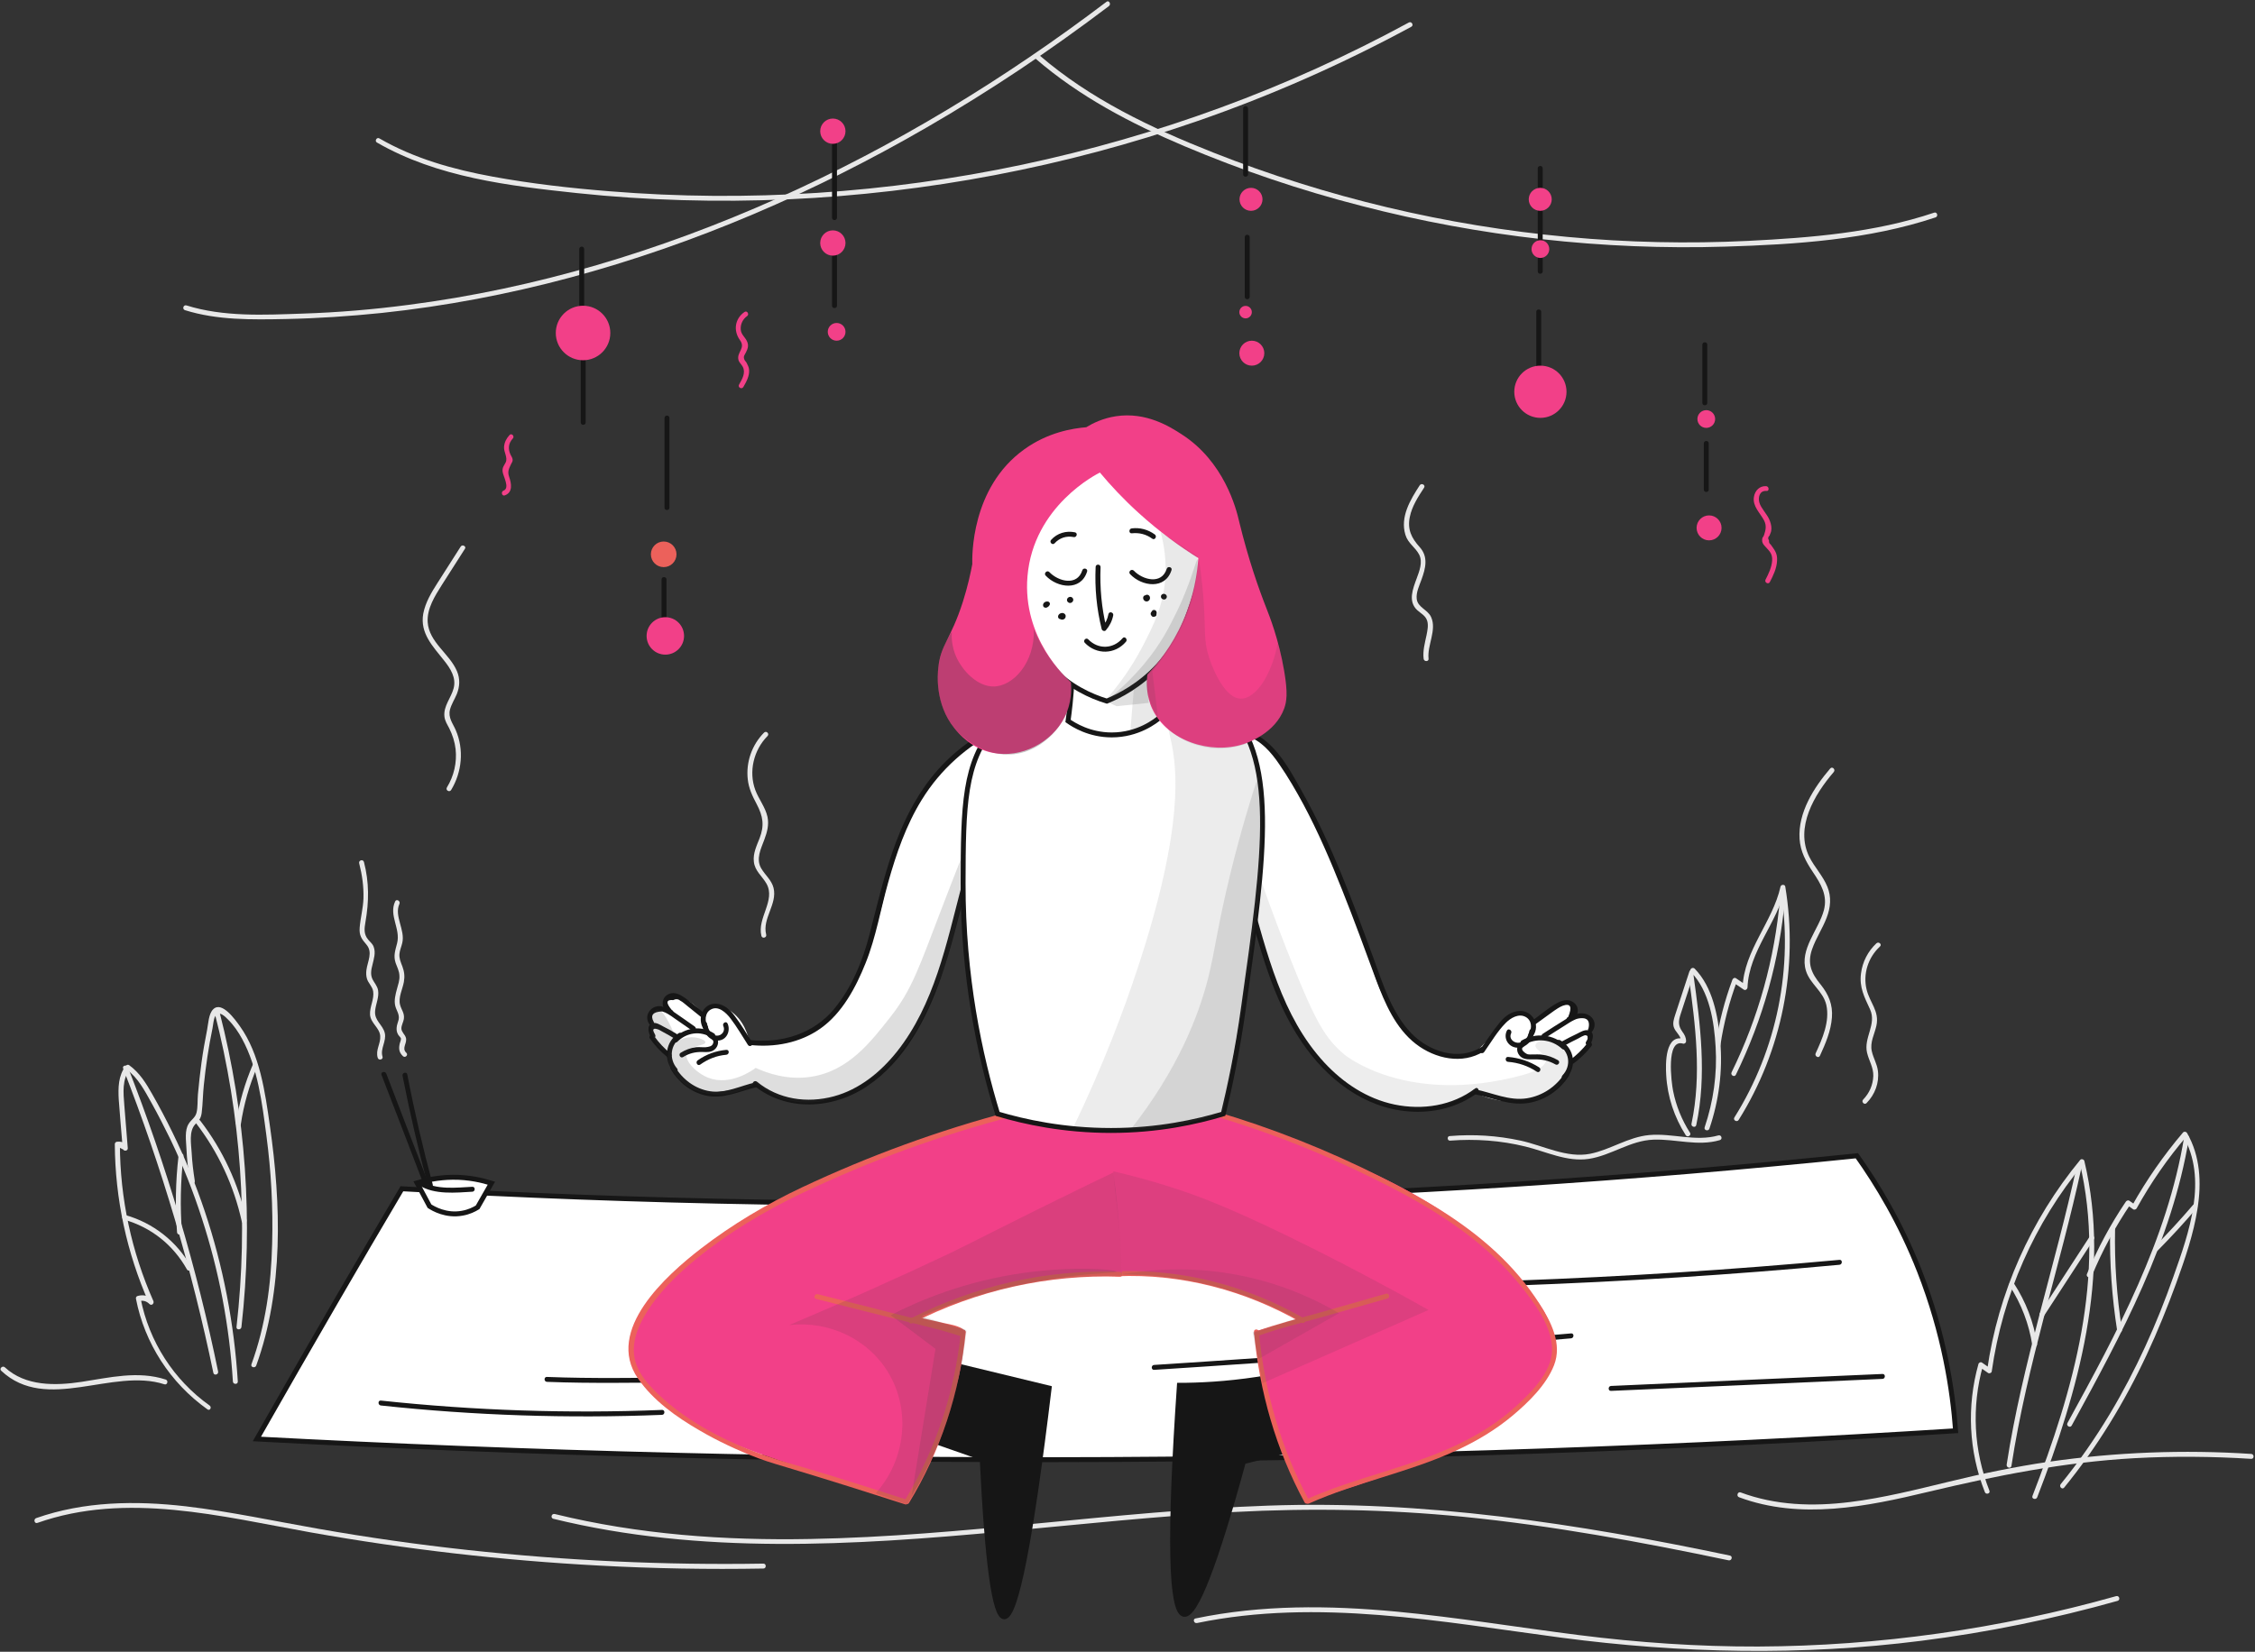 <?xml version="1.0" encoding="UTF-8"?>
<svg width="1373px" height="1006px" viewBox="0 0 1373 1006" version="1.1" xmlns="http://www.w3.org/2000/svg" xmlns:xlink="http://www.w3.org/1999/xlink">
    <rect x="0" y="0" width="1373" height="1006" fill="#333333" stroke="none"/>
    <title>pixeltrue-meditation-1</title>
    <g id="Page-1" stroke="none" stroke-width="1" fill="none" fill-rule="evenodd">
        <g id="pixeltrue-meditation-1" transform="translate(0.297, 0.791)" fill-rule="nonzero">
            <g id="ground" transform="translate(0, 538.121)" fill="#E8E8E8">
                <path d="M1211.003,368.988 C1201.403,344.588 1200.003,317.888 1207.103,292.688 C1206.403,292.988 1205.603,293.288 1204.903,293.588 C1206.703,294.788 1208.403,296.088 1210.203,297.288 C1210.903,297.788 1212.303,297.288 1212.403,296.388 C1219.003,249.888 1238.403,205.888 1268.403,169.688 C1267.603,169.488 1266.703,169.288 1265.903,168.988 C1282.303,237.688 1262.003,308.188 1237.203,372.188 C1236.503,373.988 1239.403,374.788 1240.103,372.988 C1265.103,308.388 1285.303,237.488 1268.803,168.188 C1268.603,167.188 1267.003,166.688 1266.303,167.488 C1236.103,204.088 1216.303,248.588 1209.603,295.588 C1210.303,295.288 1211.103,294.988 1211.803,294.688 C1210.003,293.488 1208.303,292.188 1206.503,290.988 C1205.703,290.388 1204.503,290.988 1204.303,291.888 C1197.103,317.588 1198.403,344.988 1208.203,369.788 C1208.803,371.588 1211.703,370.788 1211.003,368.988 L1211.003,368.988 Z" id="Path"></path>
                <path d="M1273.403,238.088 C1279.703,222.788 1287.603,208.288 1296.903,194.488 C1296.203,194.688 1295.503,194.888 1294.803,194.988 C1296.003,195.888 1297.303,196.788 1298.503,197.588 C1299.203,198.088 1300.203,197.688 1300.603,197.088 C1309.303,181.388 1319.503,166.588 1331.203,152.988 C1330.403,152.888 1329.603,152.788 1328.803,152.688 C1344.203,179.188 1332.503,211.888 1323.103,238.388 C1312.903,267.488 1300.203,295.688 1284.403,322.088 C1275.403,337.088 1265.403,351.488 1254.403,364.988 C1253.203,366.488 1255.303,368.588 1256.503,367.088 C1276.703,342.288 1293.303,314.988 1306.803,286.088 C1313.503,271.788 1319.403,257.188 1324.803,242.388 C1330.103,227.688 1335.303,212.688 1337.703,197.188 C1340.203,181.388 1339.403,165.188 1331.303,151.088 C1330.803,150.288 1329.603,150.088 1328.903,150.788 C1317.103,164.688 1306.703,179.588 1297.803,195.488 C1298.503,195.288 1299.203,195.088 1299.903,194.988 C1298.703,194.088 1297.403,193.188 1296.203,192.388 C1295.503,191.888 1294.603,192.288 1294.103,192.888 C1284.703,206.788 1276.803,221.588 1270.303,237.188 C1269.803,239.088 1272.703,239.888 1273.403,238.088 L1273.403,238.088 Z" id="Path"></path>
                <path d="M1264.303,170.688 C1251.103,231.788 1231.003,291.288 1221.503,353.088 C1221.203,354.988 1224.103,355.788 1224.403,353.888 C1233.903,291.988 1254.003,232.488 1267.203,171.488 C1267.603,169.588 1264.703,168.788 1264.303,170.688 L1264.303,170.688 Z" id="Path"></path>
                <path d="M1329.603,153.388 C1319.303,216.188 1288.703,272.688 1258.503,327.788 C1257.603,329.488 1260.203,330.988 1261.103,329.288 C1291.403,273.888 1322.103,217.188 1332.503,154.188 C1332.803,152.288 1329.903,151.488 1329.603,153.388 L1329.603,153.388 Z" id="Path"></path>
                <path d="M1223.303,244.188 C1230.403,255.188 1235.103,267.388 1237.103,280.388 C1237.403,282.288 1240.303,281.488 1240.003,279.588 C1238.003,266.388 1233.203,253.888 1225.903,242.688 C1224.803,241.088 1222.203,242.588 1223.303,244.188 L1223.303,244.188 Z" id="Path"></path>
                <path d="M1244.303,262.388 C1254.403,246.888 1264.503,231.288 1274.603,215.788 C1275.703,214.188 1273.103,212.688 1272.003,214.288 C1261.903,229.788 1251.803,245.388 1241.703,260.888 C1240.603,262.488 1243.203,263.988 1244.303,262.388 L1244.303,262.388 Z" id="Path"></path>
                <path d="M1284.503,209.688 C1284.103,230.488 1285.603,251.188 1288.803,271.688 C1289.103,273.588 1292.003,272.788 1291.703,270.888 C1288.503,250.588 1287.103,230.188 1287.503,209.688 C1287.603,207.688 1284.603,207.688 1284.503,209.688 L1284.503,209.688 Z" id="Path"></path>
                <path d="M1313.503,222.688 C1321.703,214.388 1329.703,205.688 1337.303,196.788 C1338.503,195.288 1336.403,193.188 1335.203,194.688 C1327.603,203.588 1319.703,212.188 1311.403,220.588 C1310.003,221.988 1312.103,224.088 1313.503,222.688 L1313.503,222.688 Z" id="Path"></path>
                <path d="M127.303,317.088 C105.503,301.588 90.403,278.088 85.303,251.788 C85.003,252.388 84.603,252.988 84.303,253.588 C86.703,252.888 88.903,253.488 90.703,255.288 C92.003,256.588 93.703,254.988 93.103,253.488 C79.803,223.488 72.803,190.988 72.703,158.188 C72.303,158.688 72.003,159.188 71.603,159.588 C72.603,160.088 73.703,160.688 74.703,161.188 C75.403,162.388 77.603,161.988 77.503,160.388 C76.803,151.688 76.103,142.988 75.403,134.288 C74.803,126.588 73.903,118.488 78.903,111.988 C78.203,112.188 77.503,112.388 76.803,112.488 C83.803,117.488 87.903,125.588 92.003,132.888 C96.003,140.088 99.803,147.488 103.403,154.888 C110.903,170.488 117.303,186.588 122.603,203.088 C133.103,235.288 139.403,268.688 141.503,302.488 C141.603,304.388 144.603,304.388 144.503,302.488 C142.303,267.288 135.603,232.388 124.403,198.888 C118.903,182.488 112.403,166.488 104.803,150.988 C100.903,142.988 96.803,135.188 92.403,127.488 C88.603,120.788 84.703,114.388 78.303,109.788 C77.603,109.288 76.703,109.688 76.203,110.288 C71.703,116.188 71.603,123.588 72.003,130.788 C72.703,140.588 73.603,150.388 74.403,160.288 C75.303,159.988 76.303,159.788 77.203,159.488 C75.703,156.888 73.603,156.088 70.703,156.488 C70.103,156.588 69.603,157.288 69.603,157.888 C69.803,191.288 76.903,224.188 90.403,254.688 C91.203,254.088 92.003,253.488 92.803,252.888 C90.203,250.188 87.003,249.388 83.503,250.388 C82.703,250.588 82.303,251.388 82.503,252.188 C87.803,279.288 103.403,303.288 125.803,319.288 C127.403,320.788 128.903,318.188 127.303,317.088 L127.303,317.088 Z" id="Path"></path>
                <path d="M118.303,180.288 C117.403,174.588 116.703,168.888 116.403,163.188 C116.103,157.888 114.603,149.988 118.603,145.788 C120.903,143.488 122.003,142.388 122.503,138.888 C123.203,133.288 123.203,127.588 123.803,121.988 C125.003,110.288 126.703,98.788 129.103,87.288 C129.503,85.388 129.703,81.788 130.703,80.088 C133.103,76.188 136.803,80.288 138.703,82.188 C142.103,85.588 144.803,89.588 147.103,93.788 C156.703,111.388 159.303,133.088 161.903,152.688 C164.803,174.488 166.003,196.488 165.403,218.488 C164.803,243.488 161.403,268.388 152.803,291.988 C152.103,293.788 155.003,294.588 155.703,292.788 C172.403,246.688 170.903,194.388 164.003,146.588 C161.103,126.288 158.003,103.188 145.703,85.988 C143.003,82.288 134.803,70.488 129.503,75.788 C126.703,78.488 126.503,84.788 125.803,88.288 C124.503,94.888 123.303,101.488 122.403,108.188 C121.503,114.688 120.803,121.188 120.203,127.688 C119.903,131.188 120.203,135.188 119.403,138.588 C118.603,141.888 116.203,142.888 114.603,145.488 C112.003,149.488 113.003,155.788 113.203,160.288 C113.503,167.188 114.303,174.088 115.403,180.988 C115.703,182.988 118.603,182.188 118.303,180.288 L118.303,180.288 Z" id="Path"></path>
                <path d="M130.403,77.988 C146.503,140.388 151.003,205.288 143.703,269.288 C143.503,271.188 146.503,271.188 146.703,269.288 C154.003,204.988 149.403,139.788 133.303,77.188 C132.803,75.388 129.903,76.188 130.403,77.988 L130.403,77.988 Z" id="Path"></path>
                <path d="M74.703,111.888 C98.203,171.988 116.503,233.988 129.603,297.188 C130.003,299.088 132.903,298.288 132.503,296.388 C119.503,233.188 101.103,171.188 77.603,111.088 C76.803,109.288 73.903,110.088 74.703,111.888 L74.703,111.888 Z" id="Path"></path>
                <path d="M75.203,203.888 C91.603,208.488 105.203,219.288 113.503,234.188 C114.403,235.888 117.003,234.388 116.103,232.688 C107.403,217.188 93.003,205.888 76.003,201.088 C74.103,200.488 73.303,203.388 75.203,203.888 L75.203,203.888 Z" id="Path"></path>
                <path d="M108.403,165.088 C106.603,180.588 106.303,196.088 107.503,211.588 C107.603,213.488 110.603,213.488 110.503,211.588 C109.303,196.088 109.603,180.588 111.403,165.088 C111.603,163.188 108.603,163.188 108.403,165.088 L108.403,165.088 Z" id="Path"></path>
                <path d="M119.003,145.088 C132.603,162.788 142.103,183.188 146.903,204.988 C147.303,206.888 150.203,206.088 149.803,204.188 C144.903,182.188 135.403,161.488 121.603,143.588 C120.503,141.988 117.903,143.488 119.003,145.088 L119.003,145.088 Z" id="Path"></path>
                <path d="M153.803,109.088 C148.803,120.688 145.303,132.688 143.403,145.188 C143.103,147.088 146.003,147.888 146.303,145.988 C148.103,133.788 151.503,121.988 156.403,110.588 C157.203,108.888 154.603,107.288 153.803,109.088 L153.803,109.088 Z" id="Path"></path>
                <path d="M22.503,388.588 C76.703,369.488 134.503,384.688 188.903,394.388 C247.003,404.688 305.703,411.488 364.503,414.588 C397.803,416.388 431.103,416.988 464.503,416.388 C466.403,416.388 466.403,413.388 464.503,413.388 C404.403,414.388 344.203,411.588 284.403,405.088 C254.003,401.788 223.703,397.488 193.603,392.188 C166.703,387.488 139.903,381.688 112.803,378.488 C82.303,374.988 51.003,375.388 21.703,385.688 C19.903,386.388 20.703,389.288 22.503,388.588 L22.503,388.588 Z" id="Path"></path>
                <path d="M336.603,386.088 C426.303,408.088 519.203,402.288 610.203,393.888 C657.003,389.588 703.703,384.488 750.603,381.988 C797.403,379.488 844.103,380.288 890.803,384.888 C945.103,390.288 998.803,400.188 1052.203,411.388 C1054.103,411.788 1054.903,408.888 1053.003,408.488 C960.203,388.988 866.503,374.688 771.503,378.088 C678.503,381.388 586.303,396.688 493.203,398.388 C440.903,399.388 388.403,395.688 337.503,383.188 C335.503,382.688 334.703,385.588 336.603,386.088 L336.603,386.088 Z" id="Path"></path>
                <path d="M728.503,449.588 C802.103,434.388 877.003,448.788 950.303,458.488 C1023.203,468.088 1096.603,469.688 1169.603,460.388 C1210.003,455.288 1249.903,447.088 1289.003,436.088 C1290.903,435.588 1290.103,432.688 1288.203,433.188 C1217.303,453.188 1143.803,463.588 1070.103,463.888 C1033.503,463.988 997.103,461.488 960.803,456.888 C923.703,452.188 886.803,446.088 849.603,442.588 C808.903,438.788 767.803,438.388 727.603,446.788 C725.803,447.088 726.603,449.988 728.503,449.588 L728.503,449.588 Z" id="Path"></path>
                <path d="M1058.603,372.988 C1096.003,386.888 1136.203,378.688 1173.703,369.688 C1215.203,359.788 1256.503,351.588 1299.203,349.188 C1322.903,347.888 1346.703,348.088 1370.403,349.588 C1372.303,349.688 1372.303,346.688 1370.403,346.588 C1329.203,343.888 1287.903,345.488 1247.003,351.388 C1226.603,354.388 1206.403,358.588 1186.403,363.488 C1166.503,368.288 1146.503,373.388 1126.103,375.888 C1103.603,378.688 1080.803,377.988 1059.403,369.988 C1057.603,369.488 1056.803,372.388 1058.603,372.988 L1058.603,372.988 Z" id="Path"></path>
                <path d="M1028.303,52.788 C1025.403,61.788 1022.403,70.688 1019.503,79.688 C1018.803,81.988 1018.103,84.188 1018.803,86.588 C1019.803,89.788 1023.203,91.688 1023.303,95.288 C1023.903,94.788 1024.603,94.288 1025.203,93.888 C1013.403,90.388 1013.803,109.188 1014.203,115.788 C1014.903,128.888 1019.103,141.488 1026.103,152.488 C1027.103,154.088 1029.703,152.588 1028.703,150.988 C1023.703,143.188 1020.203,134.588 1018.403,125.488 C1017.403,120.588 1013.903,93.588 1024.403,96.688 C1025.303,96.988 1026.303,96.188 1026.303,95.288 C1026.303,92.888 1025.403,91.288 1024.003,89.388 C1021.403,85.688 1021.603,82.988 1023.003,78.688 C1025.703,70.288 1028.503,61.988 1031.203,53.588 C1031.803,51.688 1028.903,50.888 1028.303,52.788 L1028.303,52.788 Z" id="Path"></path>
                <path d="M1029.303,53.188 C1040.603,64.688 1043.403,83.388 1044.303,98.788 C1045.303,115.388 1042.903,131.988 1037.603,147.688 C1037.003,149.488 1039.903,150.288 1040.503,148.488 C1046.303,131.388 1048.703,113.188 1047.103,95.188 C1045.803,79.888 1042.603,62.388 1031.503,50.988 C1030.003,49.688 1027.903,51.788 1029.303,53.188 L1029.303,53.188 Z" id="Path"></path>
                <path d="M1047.203,97.688 C1049.203,84.288 1052.603,71.288 1057.303,58.588 C1056.603,58.888 1055.803,59.188 1055.103,59.488 C1057.203,60.888 1059.303,62.388 1061.403,63.788 C1062.403,64.488 1063.603,63.588 1063.703,62.488 C1064.603,40.188 1082.003,23.088 1086.703,1.888 C1085.703,1.888 1084.803,1.888 1083.803,1.888 C1091.803,50.088 1081.703,100.288 1055.703,141.688 C1054.703,143.288 1057.303,144.788 1058.303,143.188 C1084.703,101.088 1094.803,50.088 1086.703,1.088 C1086.503,-0.412 1084.103,-0.312 1083.803,1.088 C1079.003,22.688 1061.603,39.788 1060.703,62.488 C1061.503,62.088 1062.203,61.588 1063.003,61.188 C1060.903,59.788 1058.803,58.288 1056.703,56.888 C1055.803,56.288 1054.803,56.988 1054.503,57.788 C1049.803,70.488 1046.403,83.488 1044.403,96.888 C1044.003,98.788 1046.903,99.588 1047.203,97.688 L1047.203,97.688 Z" id="Path"></path>
                <path d="M1083.503,8.088 C1080.303,44.988 1070.303,80.988 1054.003,114.188 C1053.203,115.888 1055.703,117.388 1056.603,115.688 C1073.103,81.888 1083.303,45.488 1086.503,8.088 C1086.603,6.088 1083.603,6.188 1083.503,8.088 L1083.503,8.088 Z" id="Path"></path>
                <path d="M1027.903,55.588 C1032.003,85.388 1035.903,115.788 1029.603,145.488 C1029.203,147.388 1032.103,148.188 1032.503,146.288 C1039.003,115.988 1035.003,85.088 1030.803,54.788 C1030.603,52.888 1027.703,53.688 1027.903,55.588 L1027.903,55.588 Z" id="Path"></path>
                <path d="M882.603,155.788 C898.003,154.588 913.503,155.688 928.503,159.388 C941.203,162.488 953.803,168.888 967.103,166.888 C980.803,164.788 992.303,155.688 1006.403,155.188 C1020.003,154.688 1033.403,159.388 1046.803,155.488 C1048.703,154.988 1047.903,152.088 1046.003,152.588 C1032.003,156.588 1017.903,151.088 1003.803,152.388 C991.003,153.588 980.303,161.288 967.903,163.788 C953.603,166.588 939.403,158.788 925.603,155.788 C911.403,152.688 896.903,151.788 882.503,152.988 C880.703,152.888 880.703,155.888 882.603,155.788 L882.603,155.788 Z" id="Path"></path>
                <path d="M0.503,295.988 C28.103,321.788 68.103,293.888 99.803,304.188 C101.603,304.788 102.403,301.888 100.603,301.288 C83.703,295.788 66.403,300.088 49.403,302.688 C33.503,305.088 15.203,305.488 2.603,293.788 C1.203,292.588 -0.997,294.688 0.503,295.988 L0.503,295.988 Z" id="Path"></path>
            </g>
            <g id="mat" transform="translate(156.103, 523.123)">
                <path d="M1034.3,347.486 C871.4,357.786 699.4,364.086 519,364.986 C337.3,365.886 164,361.186 0,352.486 C16.1,324.186 32.3,295.986 48.6,267.886 C61.7,245.186 75,222.586 88.3,200.086 C229.3,208.086 381.7,211.286 544,207.286 C696.9,203.486 840.7,193.686 974.2,179.986 C986.5,197.286 1000.7,220.686 1012.3,250.186 C1027.3,288.486 1032.5,322.786 1034.3,347.486 Z" id="Path" stroke="#161616" stroke-width="3" fill="#FFFFFF"></path>
                <path d="M75.5,332.086 C132.3,338.186 189.5,340.086 246.7,337.786 C248.6,337.686 248.6,334.686 246.7,334.786 C189.6,337.086 132.4,335.186 75.5,329.086 C73.6,328.886 73.6,331.886 75.5,332.086 L75.5,332.086 Z" id="Path" fill="#161616"></path>
                <path d="M176.6,317.686 C204.3,318.786 232.1,318.086 259.8,318.086 C287.9,317.986 315.9,317.986 344,317.886 C345.9,317.886 345.9,314.886 344,314.886 C315.9,314.986 287.9,314.986 259.8,315.086 C232.1,315.186 204.3,315.786 176.6,314.686 C174.7,314.586 174.7,317.586 176.6,317.686 L176.6,317.686 Z" id="Path" fill="#161616"></path>
                <path d="M546.3,310.386 C631,304.986 715.6,298.586 800.2,291.186 C802.1,290.986 802.1,287.986 800.2,288.186 C715.7,295.586 631,301.986 546.3,307.386 C544.4,307.486 544.4,310.486 546.3,310.386 L546.3,310.386 Z" id="Path" fill="#161616"></path>
                <path d="M767.1,258.986 C832.7,256.586 898.2,252.486 963.6,246.386 C965.5,246.186 965.5,243.186 963.6,243.386 C898.2,249.386 832.7,253.586 767.1,255.986 C765.2,255.986 765.2,258.986 767.1,258.986 L767.1,258.986 Z" id="Path" fill="#161616"></path>
                <path d="M824.5,323.186 C879.6,320.786 934.7,318.386 989.8,315.886 C991.7,315.786 991.7,312.786 989.8,312.886 C934.7,315.286 879.6,317.686 824.5,320.186 C822.6,320.286 822.6,323.286 824.5,323.186 L824.5,323.186 Z" id="Path" fill="#161616"></path>
                <path d="M97.5,196.486 C100,201.186 102.5,205.886 105.1,210.686 C107.4,212.186 115.2,216.786 125,214.986 C129.1,214.286 132.3,212.686 134.4,211.386 C137.2,206.486 140,201.586 142.8,196.686 C137.3,194.986 129.2,192.986 119.2,193.086 C110.1,193.186 102.7,194.886 97.5,196.486 Z" id="Path" stroke="#161616" stroke-width="3" fill="#FFFFFF"></path>
                <path d="M99.2,198.186 C108.2,203.786 121.1,202.486 131.2,201.886 C133.1,201.786 133.1,198.786 131.2,198.886 C121.7,199.386 109.2,200.886 100.7,195.586 C99.1,194.586 97.6,197.186 99.2,198.186 L99.2,198.186 Z" id="Path" fill="#161616"></path>
                <path d="M75.9,130.786 C84.4,152.786 92.9,174.786 101.3,196.786 C102,198.586 104.9,197.786 104.2,195.986 C95.7,173.986 87.2,151.986 78.8,129.986 C78.1,128.186 75.2,128.886 75.9,130.786 L75.9,130.786 Z" id="Path" fill="#161616"></path>
                <path d="M88.7,131.286 C93.1,153.786 98.3,176.186 104.2,198.386 C104.7,200.286 107.6,199.486 107.1,197.586 C101.1,175.386 95.9,152.986 91.6,130.486 C91.2,128.586 88.3,129.386 88.7,131.286 L88.7,131.286 Z" id="Path" fill="#161616"></path>
                <path d="M76.5,119.586 C75,114.786 79,110.286 77.9,105.286 C76.6,99.986 71.4,97.786 72,91.686 C72.4,87.486 74.5,83.486 73.8,79.186 C73.3,76.486 71.6,74.886 70.4,72.486 C69,69.486 69.6,66.686 70.4,63.586 C71.2,60.086 72.5,56.286 71.1,52.686 C70.4,50.786 69,49.886 67.8,48.386 C65,45.086 65.4,41.686 66.1,37.686 C68.3,25.286 68.4,13.386 65.2,1.086 C64.7,-0.814 61.8,-0.014 62.3,1.886 C64.1,8.886 65.1,15.986 64.9,23.186 C64.7,29.286 63.1,34.986 62.6,40.986 C62.2,45.886 63.8,47.986 66.8,51.486 C70.7,56.186 67.4,61.586 66.7,66.886 C66.5,68.586 66.5,70.386 67,72.086 C67.8,74.886 70.3,76.786 70.8,79.786 C71.6,84.586 68.6,89.286 68.9,94.086 C69.3,99.286 74.7,101.986 75.1,106.986 C75.5,111.686 72.1,115.486 73.6,120.386 C74.2,122.186 77.1,121.386 76.5,119.586 L76.5,119.586 Z" id="Path" fill="#E8E8E8"></path>
                <path d="M91,117.286 C87.9,114.386 91.8,111.386 90.7,107.986 C90.1,106.086 88.1,104.686 88,102.586 C87.9,100.686 89.2,98.586 89.5,96.686 C90,93.086 88.1,91.386 87.2,88.086 C86,83.586 88.7,78.586 89.5,74.186 C90.1,70.786 89.8,67.886 88.6,64.686 C87.6,62.086 86.6,59.886 86.8,57.086 C87,54.786 88,52.686 88.5,50.486 C90.5,42.486 83.4,33.986 86.8,26.586 C87.6,24.886 85,23.286 84.2,25.086 C80.2,33.586 87.6,41.686 85.4,50.486 C84.3,54.886 83,58.086 84.5,62.586 C85.4,65.086 86.7,67.486 86.8,70.286 C87,73.086 86,75.786 85.3,78.386 C84.4,81.786 83.4,85.386 84.3,88.886 C85.1,91.786 87,93.986 86.3,97.186 C85.9,98.786 85.2,100.286 85.1,101.986 C85,103.586 85.2,104.786 86,106.186 C86.4,106.886 87.6,107.986 87.7,108.486 C87.9,109.286 87.2,110.886 87,111.586 C86.3,114.686 86.5,116.986 88.9,119.286 C90.3,120.686 92.4,118.586 91,117.286 L91,117.286 Z" id="Path" fill="#E8E8E8"></path>
            </g>
            <g id="background" transform="translate(111.294, 0)">
                <path d="M1.009,188.109 C20.809,194.309 41.809,193.909 62.309,193.509 C81.909,193.109 101.409,191.809 120.809,189.809 C159.509,185.709 197.809,178.409 235.409,168.309 C311.509,147.909 384.409,116.309 452.509,76.909 C491.109,54.609 528.109,29.809 563.609,2.909 C565.109,1.709 563.609,-0.891 562.109,0.309 C500.009,47.409 433.009,88.209 361.809,120.009 C290.409,151.909 214.609,174.909 136.909,184.909 C115.609,187.709 94.109,189.509 72.609,190.209 C49.209,191.009 24.509,192.309 1.909,185.209 C0.009,184.709 -0.791,187.509 1.009,188.109 L1.009,188.109 Z" id="Path" fill="#E8E8E8"></path>
                <path d="M518.909,34.909 C545.609,58.009 577.109,74.509 609.509,88.209 C644.309,102.909 680.309,115.109 716.909,124.509 C789.309,143.309 864.409,151.709 939.109,149.409 C981.709,148.109 1026.209,145.209 1066.909,131.609 C1068.709,131.009 1067.909,128.109 1066.109,128.709 C1029.909,140.909 990.809,144.009 952.909,145.909 C916.209,147.709 879.409,146.909 842.909,143.509 C769.009,136.709 696.109,119.409 627.109,92.109 C589.409,77.209 552.109,59.509 521.209,32.809 C519.509,31.509 517.409,33.609 518.909,34.909 L518.909,34.909 Z" id="Path" fill="#E8E8E8"></path>
                <path d="M117.909,86.009 C154.609,107.209 198.309,112.409 239.709,116.809 C282.309,121.309 325.309,122.509 368.209,120.609 C452.809,116.809 537.009,100.809 617.009,73.109 C662.109,57.509 705.809,38.209 747.709,15.509 C749.409,14.609 747.909,12.009 746.209,12.909 C672.509,53.009 592.909,82.109 510.809,99.509 C428.509,116.909 343.609,122.509 259.709,115.709 C235.909,113.809 212.009,111.109 188.509,106.809 C164.409,102.409 140.709,95.809 119.409,83.509 C117.809,82.509 116.309,85.109 117.909,86.009 L117.909,86.009 Z" id="Path" fill="#E8E8E8"></path>
                <path d="M241.109,150.909 C241.109,163.309 241.109,175.809 241.109,188.209 C241.109,190.109 244.109,190.109 244.109,188.209 C244.109,175.809 244.109,163.309 244.109,150.909 C244.109,148.909 241.109,148.909 241.109,150.909 L241.109,150.909 Z" id="Path" fill="#161616"></path>
                <path d="M242.009,212.809 C242.009,227.409 242.009,241.909 242.009,256.509 C242.009,258.409 245.009,258.409 245.009,256.509 C245.009,241.909 245.009,227.409 245.009,212.809 C245.009,210.909 242.009,210.809 242.009,212.809 L242.009,212.809 Z" id="Path" fill="#161616"></path>
                <path d="M293.009,253.809 C293.009,272.009 293.009,290.209 293.009,308.409 C293.009,310.309 296.009,310.309 296.009,308.409 C296.009,290.209 296.009,272.009 296.009,253.809 C296.009,251.809 293.009,251.809 293.009,253.809 L293.009,253.809 Z" id="Path" fill="#161616"></path>
                <path d="M291.209,352.109 C291.209,360.909 291.209,369.709 291.209,378.509 C291.209,380.409 294.209,380.409 294.209,378.509 C294.209,369.709 294.209,360.909 294.209,352.109 C294.209,350.209 291.209,350.209 291.209,352.109 L291.209,352.109 Z" id="Path" fill="#161616"></path>
                <path d="M395.009,83.509 C395.009,99.609 395.009,115.709 395.009,131.809 C395.009,133.709 398.009,133.709 398.009,131.809 C398.009,115.709 398.009,99.609 398.009,83.509 C398.009,81.609 395.009,81.609 395.009,83.509 L395.009,83.509 Z" id="Path" fill="#161616"></path>
                <path d="M395.009,149.009 C395.009,161.109 395.009,173.309 395.009,185.409 C395.009,187.309 398.009,187.309 398.009,185.409 C398.009,173.309 398.009,161.109 398.009,149.009 C398.009,147.109 395.009,147.109 395.009,149.009 L395.009,149.009 Z" id="Path" fill="#161616"></path>
                <path d="M824.709,101.709 C824.709,122.609 824.709,143.609 824.709,164.509 C824.709,166.409 827.709,166.409 827.709,164.509 C827.709,143.609 827.709,122.609 827.709,101.709 C827.709,99.809 824.709,99.809 824.709,101.709 L824.709,101.709 Z" id="Path" fill="#161616"></path>
                <path d="M823.809,189.109 C823.809,200.009 823.809,211.009 823.809,221.909 C823.809,223.809 826.809,223.809 826.809,221.909 C826.809,211.009 826.809,200.009 826.809,189.109 C826.809,187.209 823.809,187.209 823.809,189.109 L823.809,189.109 Z" id="Path" fill="#161616"></path>
                <path d="M645.309,65.309 C645.309,78.709 645.309,92.009 645.309,105.409 C645.309,107.309 648.309,107.309 648.309,105.409 C648.309,92.009 648.309,78.709 648.309,65.309 C648.309,63.409 645.309,63.309 645.309,65.309 L645.309,65.309 Z" id="Path" fill="#161616"></path>
                <path d="M646.309,143.609 C646.309,155.709 646.309,167.909 646.309,180.009 C646.309,181.909 649.309,181.909 649.309,180.009 C649.309,167.909 649.309,155.709 649.309,143.609 C649.309,141.709 646.309,141.709 646.309,143.609 L646.309,143.609 Z" id="Path" fill="#161616"></path>
                <path d="M924.909,209.109 C924.909,220.909 924.909,232.809 924.909,244.609 C924.909,246.509 927.909,246.509 927.909,244.609 C927.909,232.809 927.909,220.909 927.909,209.109 C927.909,207.209 924.909,207.209 924.909,209.109 L924.909,209.109 Z" id="Path" fill="#161616"></path>
                <path d="M925.809,269.209 C925.809,278.609 925.809,288.009 925.809,297.409 C925.809,299.309 928.809,299.309 928.809,297.409 C928.809,288.009 928.809,278.609 928.809,269.209 C928.809,267.309 925.809,267.309 925.809,269.209 L925.809,269.209 Z" id="Path" fill="#161616"></path>
                <circle id="Oval" fill="#F24088" cx="243.409" cy="202.009" r="16.6"></circle>
                <circle id="Oval" fill="#F24088" cx="293.509" cy="386.509" r="11.4"></circle>
                <circle id="Oval" fill="#F24088" cx="397.809" cy="201.309" r="5.4"></circle>
                <circle id="Oval" fill="#F24088" cx="650.609" cy="214.309" r="7.6"></circle>
                <circle id="Oval" fill="#F24088" cx="650.109" cy="120.609" r="7"></circle>
                <circle id="Oval" fill="#EC615B" cx="292.509" cy="336.809" r="7.8"></circle>
                <circle id="Oval" fill="#F24088" cx="395.509" cy="79.109" r="7.7"></circle>
                <circle id="Oval" fill="#F24088" cx="395.509" cy="147.209" r="7.7"></circle>
                <circle id="Oval" fill="#F24088" cx="646.809" cy="189.309" r="3.8"></circle>
                <circle id="Oval" fill="#F24088" cx="826.309" cy="237.809" r="15.9"></circle>
                <circle id="Oval" fill="#F24088" cx="929.009" cy="320.709" r="7.6"></circle>
                <circle id="Oval" fill="#F24088" cx="826.209" cy="120.609" r="7"></circle>
                <circle id="Oval" fill="#F24088" cx="826.309" cy="150.909" r="5.4"></circle>
                <circle id="Oval" fill="#F24088" cx="927.309" cy="254.409" r="5.4"></circle>
                <path d="M168.909,332.109 C164.209,339.509 159.509,346.809 154.809,354.209 C151.109,360.009 147.409,366.109 146.109,373.009 C144.009,384.909 152.009,392.909 158.809,401.509 C162.709,406.409 166.309,412.009 164.609,418.409 C163.109,424.209 158.309,429.209 159.009,435.609 C159.309,438.309 160.709,440.409 161.909,442.709 C163.909,446.709 165.309,451.009 165.809,455.409 C166.709,463.609 164.809,471.809 160.509,478.809 C159.509,480.509 162.109,482.009 163.109,480.309 C169.709,469.409 171.009,455.709 165.909,443.909 C164.109,439.709 161.109,436.309 162.409,431.309 C163.309,428.009 165.209,425.109 166.509,422.009 C168.409,417.309 168.609,412.609 166.609,407.909 C162.109,397.309 149.609,390.409 148.809,378.109 C148.309,369.809 153.209,362.209 157.409,355.509 C162.109,348.109 166.809,340.709 171.509,333.409 C172.509,332.009 169.909,330.509 168.909,332.109 L168.909,332.109 Z" id="Path" fill="#E8E8E8"></path>
                <path d="M353.609,445.409 C346.209,452.909 342.509,463.409 343.709,473.909 C344.309,479.409 346.509,484.009 349.109,488.909 C353.009,496.309 353.909,501.909 350.909,509.709 C349.109,514.309 346.809,519.009 347.409,524.009 C348.009,529.709 352.409,532.709 355.109,537.409 C360.809,547.609 349.309,558.309 352.009,569.209 C352.509,571.109 355.409,570.309 354.909,568.409 C352.409,558.609 361.809,549.909 359.409,540.009 C358.209,535.209 354.309,532.209 351.909,528.109 C348.509,522.309 351.709,516.209 353.809,510.509 C355.509,506.009 356.709,501.509 355.709,496.709 C354.409,490.809 350.409,486.009 348.309,480.409 C344.109,469.109 347.309,456.009 355.709,447.509 C357.109,446.109 355.009,444.009 353.609,445.409 L353.609,445.409 Z" id="Path" fill="#E8E8E8"></path>
                <path d="M1002.809,467.209 C992.809,478.909 983.109,494.009 984.109,510.109 C984.609,517.809 988.009,524.009 992.209,530.309 C997.109,537.609 1001.309,544.509 998.909,553.609 C995.709,565.509 983.909,577.409 988.009,590.509 C990.509,598.509 998.509,602.909 1000.409,611.309 C1002.609,621.309 998.009,631.809 993.909,640.709 C993.109,642.409 995.709,644.009 996.509,642.209 C999.909,634.809 1003.209,627.109 1003.809,618.909 C1004.409,611.109 1001.809,604.909 997.009,598.909 C991.309,592.009 988.709,586.109 991.709,577.409 C994.009,570.709 998.109,564.709 1000.609,558.109 C1003.009,551.909 1003.609,545.509 1001.009,539.209 C998.309,532.609 993.309,527.509 990.109,521.209 C981.109,503.209 993.209,483.009 1004.909,469.409 C1006.209,467.909 1004.109,465.809 1002.809,467.209 L1002.809,467.209 Z" id="Path" fill="#E8E8E8"></path>
                <path d="M1030.909,573.709 C1025.709,578.609 1022.409,585.009 1021.509,592.109 C1020.409,600.609 1023.609,606.509 1027.009,613.909 C1031.209,623.009 1023.009,631.209 1025.209,640.409 C1026.409,645.409 1029.109,649.209 1029.009,654.509 C1028.809,660.009 1026.609,665.009 1022.809,668.909 C1021.509,670.309 1023.609,672.409 1024.909,671.009 C1030.009,665.809 1032.709,658.709 1031.809,651.409 C1031.309,647.209 1029.009,643.609 1028.109,639.509 C1026.809,634.009 1029.809,629.009 1030.909,623.809 C1032.809,615.009 1026.809,609.809 1024.909,601.809 C1022.609,592.309 1025.909,582.309 1033.009,575.709 C1034.509,574.509 1032.409,572.409 1030.909,573.709 L1030.909,573.709 Z" id="Path" fill="#E8E8E8"></path>
                <path d="M752.809,294.809 C747.109,303.609 740.809,314.009 744.109,324.909 C745.709,330.209 750.109,332.409 752.509,337.009 C754.809,341.609 752.609,347.009 751.009,351.409 C748.709,357.709 745.509,365.409 751.309,370.809 C753.609,372.909 756.409,374.109 757.409,377.409 C758.209,380.109 757.509,383.309 757.009,385.909 C756.009,390.709 754.609,395.509 755.209,400.409 C755.409,402.309 758.409,402.309 758.209,400.409 C757.309,392.209 763.309,383.009 759.809,375.109 C757.809,370.509 751.609,369.209 751.009,364.009 C750.509,360.109 752.609,355.809 753.909,352.209 C756.409,345.309 758.209,338.409 752.809,332.409 C747.809,326.909 745.209,321.609 746.809,314.009 C748.109,307.509 751.909,301.709 755.509,296.209 C756.509,294.609 753.909,293.109 752.809,294.809 L752.809,294.809 Z" id="Path" fill="#E8E8E8"></path>
                <path d="M341.709,189.209 C335.809,193.309 334.809,200.609 338.909,206.309 C342.609,211.309 336.909,213.609 338.009,218.309 C338.409,220.009 339.809,221.009 340.609,222.509 C342.609,226.209 340.309,230.109 338.409,233.409 C337.409,235.109 340.009,236.609 341.009,234.909 C342.809,231.809 344.809,228.209 344.509,224.509 C344.409,222.809 343.709,221.709 343.009,220.209 C342.509,219.309 341.909,219.009 341.509,217.909 C341.009,216.009 341.709,215.609 342.609,213.809 C343.909,211.309 344.409,209.209 343.009,206.609 C341.709,204.209 339.609,202.809 339.409,199.809 C339.209,196.609 340.709,193.509 343.309,191.709 C344.809,190.709 343.309,188.109 341.709,189.209 L341.709,189.209 Z" id="Path" fill="#F24088"></path>
                <path d="M198.609,264.209 C196.709,266.309 195.509,268.609 195.309,271.409 C195.109,274.609 197.709,277.909 196.309,280.809 C195.309,282.909 194.209,283.709 194.409,286.309 C194.609,289.009 199.109,296.409 195.009,298.009 C193.209,298.709 194.009,301.609 195.809,300.909 C200.809,299.009 199.809,293.709 198.409,289.609 C197.309,286.409 198.209,284.809 199.609,281.809 C199.909,281.109 200.409,280.609 200.509,279.809 C200.709,278.209 199.809,277.309 199.209,276.009 C197.609,272.509 198.009,269.109 200.609,266.309 C202.009,264.909 199.809,262.709 198.609,264.209 L198.609,264.209 Z" id="Path" fill="#F24088"></path>
                <path d="M963.809,295.309 C959.809,295.009 956.909,298.009 956.309,301.909 C955.409,307.609 960.109,311.609 962.509,316.209 C964.109,319.409 963.509,321.909 962.509,325.009 C962.009,326.609 961.409,326.109 961.309,327.909 C961.209,329.409 961.809,330.509 962.809,331.609 C965.509,334.709 967.709,336.109 967.409,340.709 C967.109,344.809 965.209,348.709 963.409,352.209 C962.509,353.909 965.109,355.409 966.009,353.709 C968.109,349.709 970.209,345.309 970.409,340.709 C970.709,336.209 968.909,334.209 966.509,330.809 C965.709,330.309 965.409,329.509 965.509,328.409 C964.709,327.209 964.909,326.209 965.909,325.309 C966.109,324.409 966.609,323.709 966.809,322.709 C967.209,320.609 966.809,318.509 966.009,316.409 C965.209,314.209 963.809,312.409 962.509,310.509 C961.409,308.909 960.109,307.109 959.609,305.209 C958.809,302.309 959.609,297.909 963.909,298.209 C965.709,298.509 965.709,295.509 963.809,295.309 L963.809,295.309 Z" id="Path" fill="#F24088"></path>
            </g>
            <g id="girl_meditating" transform="translate(382.324, 252.193)">
                <g id="leg_left" transform="translate(277.134, 417.614)">
                    <path d="M106.145,169.402 C86.445,172.402 69.845,173.102 58.345,173.102 C52.045,264.802 52.945,311.302 61.145,312.602 C68.045,313.702 80.145,282.702 97.345,219.602 C121.045,213.702 144.845,207.802 168.545,201.902 C170.945,178.702 165.545,169.702 160.145,165.602 C150.145,158.102 136.145,164.702 106.145,169.402 Z" id="Path" stroke="#161616" stroke-width="3" fill="#161616"></path>
                    <path d="M9.445,6.902 C-7.155,22.002 -1.455,63.002 23.245,105.902 C29.045,105.202 38.145,104.602 49.045,105.502 C53.545,105.902 67.645,107.302 103.645,120.402 C111.145,123.202 121.545,127.102 133.945,132.402 C124.245,135.002 114.545,137.602 104.745,140.202 C105.845,151.902 107.845,165.202 111.445,179.402 C118.045,205.702 127.845,227.202 136.845,243.302 C159.345,236.702 177.745,230.202 191.045,225.402 C222.945,213.702 239.845,205.302 256.045,194.002 C273.345,181.902 282.445,171.702 285.245,158.902 C286.845,151.502 285.945,145.102 285.645,142.802 C283.645,130.402 276.745,122.002 269.545,114.002 C253.745,96.302 245.845,87.502 232.945,77.702 C203.445,55.402 176.545,43.702 146.645,31.002 C123.545,21.202 108.145,14.702 85.745,9.302 C49.945,1.002 23.045,-5.498 9.445,6.902 Z" id="Path" fill="#F24088"></path>
                    <path d="M78.545,8.802 C108.645,17.602 137.945,28.802 166.345,42.302 C191.245,54.102 216.245,67.202 237.845,84.502 C247.845,92.502 257.145,101.402 265.245,111.402 C274.045,122.302 285.445,137.002 285.245,151.702 C285.045,165.402 272.045,177.902 262.545,186.502 C252.445,195.602 240.945,202.802 228.745,208.702 C198.945,223.102 165.945,229.002 135.745,242.502 C133.945,243.302 135.545,245.902 137.245,245.102 C166.245,232.102 197.845,226.202 226.745,212.902 C238.945,207.302 250.645,200.402 261.045,191.702 C270.745,183.602 281.745,172.902 286.445,160.902 C291.545,147.902 284.645,134.502 277.745,123.702 C270.245,111.902 261.145,101.202 250.845,91.702 C230.445,72.802 206.145,58.802 181.445,46.402 C148.745,29.902 114.545,16.302 79.345,6.002 C77.445,5.402 76.645,8.202 78.545,8.802 L78.545,8.802 Z" id="Path" fill="#EC615B"></path>
                    <path d="M184.245,117.302 C170.945,121.102 157.545,124.902 144.245,128.702 C131.145,132.402 117.745,135.702 104.945,140.302 C103.145,141.002 103.945,143.902 105.745,143.202 C118.545,138.502 131.945,135.302 145.045,131.602 C158.345,127.802 171.745,124.002 185.045,120.202 C186.845,119.702 186.045,116.802 184.245,117.302 L184.245,117.302 Z" id="Path" fill="#EC615B"></path>
                    <path d="M103.745,140.502 C107.045,176.802 117.145,212.302 134.545,244.402 C135.445,246.102 138.045,244.602 137.145,242.902 C120.045,211.302 110.045,176.302 106.745,140.602 C106.645,138.602 103.645,138.602 103.745,140.502 L103.745,140.502 Z" id="Path" fill="#EC615B"></path>
                    <path d="M134.345,132.402 C99.645,112.502 60.245,102.102 20.145,103.702 C18.245,103.802 18.245,106.802 20.145,106.702 C59.645,105.002 98.545,115.302 132.745,135.002 C134.545,135.902 136.045,133.302 134.345,132.402 L134.345,132.402 Z" id="Path" fill="#EC615B"></path>
                    <path d="M18.145,42.802 C27.445,44.902 41.045,48.402 57.145,53.702 C69.045,57.602 91.545,65.502 143.245,91.602 C160.645,100.402 183.545,112.302 210.045,127.202 C176.345,142.102 142.645,157.002 108.945,171.802 C107.145,161.502 105.245,151.302 103.445,141.002 C112.145,138.202 120.845,135.502 129.545,132.702 C116.245,125.402 97.445,116.802 73.845,111.402 C54.345,106.902 37.145,105.802 23.645,105.902 C21.745,84.802 19.945,63.802 18.145,42.802 Z" id="Path" fill="#3D3D3D" opacity="0.11"></path>
                    <path d="M23.545,105.502 C39.445,102.702 65.245,100.102 95.845,106.302 C122.245,111.602 142.445,121.502 155.545,129.202 C139.045,138.602 122.645,147.902 106.145,157.302 C105.045,151.802 104.045,146.202 102.945,140.702 C111.745,137.902 120.545,135.202 129.445,132.402 C117.745,126.102 102.845,119.402 84.845,114.202 C60.745,107.302 39.445,105.502 23.545,105.502 Z" id="Path" fill="#3D3D3D" opacity="0.11"></path>
                </g>
                <g id="leg_right" transform="translate(-0, 407.041)">
                    <path d="M170.779,212.275 C185.679,217.475 200.579,222.675 215.379,227.875 C218.479,292.175 222.979,324.475 228.779,324.677 C235.879,324.975 244.979,278.575 256.179,185.375 C232.479,179.675 208.879,173.875 185.179,168.175 C180.479,182.875 175.679,197.575 170.779,212.275 Z" id="Path" stroke="#161616" stroke-width="3" fill="#161616"></path>
                    <path d="M300.579,116.175 C299.679,87.475 296.379,63.675 293.179,46.275 C286.479,9.575 280.679,3.775 275.579,1.375 C264.479,-3.725 253.179,6.075 224.979,18.975 C201.879,29.575 204.879,25.075 165.279,39.975 C136.279,50.875 101.279,65.875 64.079,87.675 C56.079,92.375 37.279,103.675 19.179,124.075 C2.179,143.175 0.979,153.275 0.979,158.175 C0.979,163.175 2.179,174.375 18.579,191.175 C37.879,210.875 59.679,219.375 122.579,239.475 C139.879,244.975 155.679,249.975 169.779,254.275 C177.379,239.775 183.179,227.175 187.379,217.375 C199.179,189.775 201.679,176.775 202.679,170.175 C203.779,162.875 204.279,156.775 204.379,152.575 C194.179,149.875 183.879,147.275 173.679,144.575 C185.279,137.975 199.679,131.175 216.879,125.775 C250.679,115.275 280.379,114.675 300.579,116.175 Z" id="Path" fill="#F24088"></path>
                    <path d="M176.679,145.375 C181.079,146.375 185.579,147.375 189.979,148.375 C194.379,149.375 199.379,149.875 203.079,152.675 C204.579,153.875 206.079,151.275 204.579,150.075 C201.079,147.375 196.779,146.775 192.579,145.875 C187.579,144.775 182.479,143.575 177.479,142.475 C175.579,142.075 174.779,144.975 176.679,145.375 L176.679,145.375 Z" id="Path" fill="#EC615B"></path>
                    <path d="M232.979,16.775 C189.179,28.275 146.579,43.875 105.579,63.175 C83.979,73.375 63.079,85.775 44.179,100.375 C23.179,116.575 -14.421,150.075 5.779,179.475 C15.079,192.975 29.179,202.975 43.179,211.075 C54.579,217.775 66.679,223.375 78.979,228.075 C86.179,230.775 93.679,232.775 101.079,235.075 C123.579,241.875 146.079,248.975 168.479,256.175 C170.279,256.775 171.079,253.875 169.279,253.275 C150.779,247.275 132.279,241.375 113.679,235.775 C103.979,232.775 94.079,230.275 84.479,226.875 C60.879,218.775 36.579,206.575 18.479,189.375 C12.579,183.775 6.479,177.175 4.279,169.275 C1.479,159.475 4.979,149.675 9.879,141.275 C17.779,127.675 29.479,116.375 41.579,106.475 C60.979,90.675 82.879,77.575 105.479,66.775 C146.679,47.075 189.779,31.375 233.979,19.875 C235.679,19.175 234.879,16.275 232.979,16.775 L232.979,16.775 Z" id="Path" fill="#EC615B"></path>
                    <path d="M114.379,131.075 C129.279,134.875 144.279,138.675 159.179,142.375 C173.879,146.075 188.879,149.275 203.279,154.075 C205.079,154.675 205.879,151.775 204.079,151.175 C189.679,146.475 174.679,143.275 159.979,139.475 C145.079,135.675 130.079,131.875 115.179,128.175 C113.279,127.775 112.479,130.675 114.379,131.075 L114.379,131.075 Z" id="Path" fill="#EC615B"></path>
                    <path d="M202.379,151.475 C198.679,187.675 187.179,222.775 168.279,253.775 C167.279,255.475 169.879,256.975 170.879,255.275 C190.079,223.675 201.679,188.075 205.379,151.375 C205.579,149.475 202.579,149.575 202.379,151.475 L202.379,151.475 Z" id="Path" fill="#EC615B"></path>
                    <path d="M172.779,145.875 C211.879,125.875 255.379,115.975 299.279,117.575 C301.179,117.675 301.179,114.675 299.279,114.575 C254.879,112.875 210.779,122.975 171.279,143.275 C169.579,144.175 171.079,146.775 172.779,145.875 L172.779,145.875 Z" id="Path" fill="#EC615B"></path>
                    <path d="M279.679,61.575 C236.679,82.475 208.379,97.175 195.679,103.275 C162.279,119.075 129.679,133.575 97.979,146.975 C122.179,144.275 145.779,155.475 158.079,175.675 C171.979,198.475 169.079,228.675 150.579,249.475 C156.979,251.775 163.379,254.075 169.679,256.275 C175.079,247.675 180.479,237.875 185.379,226.875 C198.379,197.975 203.679,171.175 205.879,150.375 C196.779,147.375 187.679,144.475 178.579,141.475 C186.779,137.875 195.679,134.375 205.179,131.275 C241.179,119.475 274.279,116.675 300.679,117.075 C300.379,109.875 299.979,102.575 299.479,95.075 C298.479,80.775 296.979,67.075 295.279,54.075 C291.679,55.775 286.279,58.475 279.679,61.575 Z" id="Path" fill="#3D3D3D" opacity="0.13"></path>
                    <path d="M297.179,114.475 C297.079,113.175 271.379,110.875 240.279,115.275 C205.079,120.275 177.579,131.775 159.679,140.975 C168.779,147.775 177.879,154.675 186.979,161.475 C182.079,191.375 177.279,221.275 172.379,251.175 C182.479,234.575 193.879,211.375 200.479,182.075 C203.079,170.375 204.479,159.575 205.179,149.675 C202.479,148.875 199.679,148.075 196.879,147.275 C190.379,145.475 184.079,143.875 177.879,142.575 C182.779,140.375 189.679,137.375 198.079,134.275 C252.379,114.075 297.179,116.075 297.179,114.475 Z" id="Path" fill="#3D3D3D" opacity="0.15"></path>
                </g>
                <g id="hand_left" transform="translate(363.479, 191.28)">
                    <path d="M10.1,0.236 C15.2,-1.464 22.9,6.436 27.5,11.036 C34.9,18.536 38.6,26.136 39.7,28.436 C53.3,56.636 50.9,45.436 62.4,71.636 C76.5,103.936 86.1,134.436 86.1,134.436 C90.8,149.336 93.7,160.436 102.8,174.136 C113.1,189.536 121.6,193.636 125.1,195.036 C136.7,199.836 147.7,197.736 152.6,196.436 C157.9,191.236 162,186.736 164.8,183.536 C170.5,177.036 172.9,173.536 177.4,173.036 C178.4,172.936 183,172.436 185.4,175.136 C186.5,176.336 186.7,177.636 187.8,177.936 C189.2,178.336 190.6,176.736 192.3,175.136 C193,174.436 197.6,170.136 202.4,168.136 C204.9,167.036 209.7,165.636 211.1,167.436 C212.5,169.236 209.4,173.036 210.8,174.436 C212.2,175.836 215.6,172.636 219.2,174.136 C221.2,175.036 222.9,177.236 223,179.336 C223.2,181.936 221,182.536 220.6,185.936 C220.2,188.736 221.5,189.236 221.3,191.536 C220.9,195.036 217.7,195.536 213.3,200.636 C210.8,203.536 211.5,203.736 207,210.436 C205.3,212.936 203.1,216.236 201.4,218.136 C194.8,225.536 183.6,226.136 177.7,226.536 C166.3,227.136 157.3,223.736 152.2,221.336 C148.8,223.736 143.6,226.736 136.9,229.036 C119.6,234.736 104.4,230.736 98.2,229.036 C73.5,222.136 59,203.436 49.4,190.636 C35.1,171.636 29.9,155.136 20.5,125.136 C17.6,116.036 8.9,87.136 5.5,48.436 C4.1,30.836 1.8,3.036 10.1,0.236 Z" id="Path" fill="#FFFFFF"></path>
                    <path d="M12.9,3.836 C21.7,6.736 27.8,13.836 32.9,21.336 C38.2,29.036 42.9,37.136 47.4,45.436 C56.5,62.436 64.1,80.136 71.2,98.036 C78.4,116.036 85,134.236 91.7,152.336 C97.1,166.736 103.6,182.036 116.1,191.636 C127.7,200.536 144.2,204.236 157.2,196.136 C158.8,195.136 157.3,192.536 155.7,193.536 C141.9,202.136 124.1,196.136 113.4,185.236 C101.2,172.636 96,155.136 90.1,139.136 C77.6,104.936 64.8,70.136 46.9,38.236 C39.1,24.336 29.9,6.336 13.7,0.936 C11.9,0.336 11.1,3.236 12.9,3.836 L12.9,3.836 Z" id="Path" fill="#161616"></path>
                    <path d="M11.9,100.736 C20.8,131.536 28.3,163.736 46.6,190.536 C61.7,212.736 84.1,230.436 111.6,232.636 C126.5,233.836 141.6,230.236 153.6,221.236 C155.1,220.136 153.6,217.436 152.1,218.636 C138.1,229.236 120,231.936 103,228.436 C86.2,224.936 71.7,215.236 60.2,202.836 C34.1,174.536 25.4,135.936 15,100.036 C14.3,98.136 11.4,98.936 11.9,100.736 L11.9,100.736 Z" id="Path" fill="#161616"></path>
                    <path d="M157.5,196.536 C161.7,190.636 165.6,183.836 170.7,178.736 C173.7,175.736 178.6,172.736 182.9,175.136 C186.6,177.236 186.9,182.036 184.7,185.236 C183.6,186.836 186.2,188.336 187.3,186.736 C192,180.036 187.1,171.036 178.9,171.436 C174,171.736 170,174.836 167,178.536 C162.7,183.736 159,189.536 155,195.036 C153.8,196.536 156.4,198.036 157.5,196.536 L157.5,196.536 Z" id="Path" fill="#161616"></path>
                    <path d="M171.4,183.436 C169.2,187.836 171.9,192.936 176.8,193.736 C182.7,194.636 187,189.636 188,184.336 C188.4,182.436 185.5,181.636 185.1,183.536 C184.5,186.736 182.8,190.036 179.3,190.736 C176,191.436 172.3,188.536 174,185.036 C174.8,183.236 172.2,181.736 171.4,183.436 L171.4,183.436 Z" id="Path" fill="#161616"></path>
                    <path d="M151.6,222.136 C163.1,224.436 174,229.736 185.9,227.236 C195.5,225.236 203.7,219.336 209,211.236 C210.1,209.636 207.5,208.136 206.4,209.736 C201.2,217.636 193,223.136 183.6,224.636 C172.8,226.336 162.7,221.336 152.3,219.236 C150.5,218.936 149.7,221.836 151.6,222.136 L151.6,222.136 Z" id="Path" fill="#161616"></path>
                    <path d="M179.9,190.736 C176.7,192.636 177.1,197.036 179.8,199.336 C182.1,201.236 185.2,200.936 188,200.936 C192.8,200.836 196.8,201.636 201,204.036 C202.7,204.936 204.2,202.436 202.5,201.436 C199.4,199.636 196.1,198.436 192.5,198.036 C190.8,197.836 189.1,197.936 187.3,197.936 C186.2,197.936 185.1,198.036 184.1,197.836 C182.9,197.536 179,194.836 181.4,193.436 C183,192.336 181.5,189.736 179.9,190.736 L179.9,190.736 Z" id="Path" fill="#161616"></path>
                    <path d="M181.9,192.036 C189.4,187.736 198.6,188.636 205,194.536 C206.4,195.836 208.5,193.736 207.1,192.436 C199.7,185.636 189.1,184.436 180.4,189.436 C178.7,190.436 180.2,193.036 181.9,192.036 L181.9,192.036 Z" id="Path" fill="#161616"></path>
                    <path d="M188.4,179.836 C191.7,177.436 194.9,175.136 198.2,172.736 C199.6,171.736 200.9,170.736 202.4,169.836 C203.4,169.236 204.4,168.636 205.5,168.236 C210.2,166.636 211.3,168.936 208.7,175.136 C206.9,175.736 207.7,178.636 209.5,178.036 C214.9,176.136 216.8,168.836 211.2,165.736 C208.1,163.936 204.4,165.236 201.6,166.836 C196.5,169.736 191.8,173.836 187,177.236 C185.3,178.436 186.8,181.036 188.4,179.836 L188.4,179.836 Z" id="Path" fill="#161616"></path>
                    <path d="M194.8,187.836 C198.8,185.336 202.8,182.736 206.8,180.236 C208.6,179.136 210.4,177.836 212.4,176.936 C213.9,176.136 215.5,175.836 217.2,175.836 C220.7,175.836 222,177.936 221.1,182.036 C219.9,183.536 222,185.636 223.2,184.136 C227,179.336 223.6,173.436 217.8,172.936 C214,172.536 210.6,174.436 207.5,176.336 C202.7,179.236 198,182.336 193.3,185.336 C191.6,186.236 193.1,188.836 194.8,187.836 L194.8,187.836 Z" id="Path" fill="#161616"></path>
                    <path d="M206.5,192.536 C209.2,191.036 211.9,189.636 214.6,188.336 C215.5,187.836 218.5,186.036 219.4,186.236 C221.9,186.736 220.2,189.236 219.6,190.236 C218.6,191.836 221.2,193.436 222.2,191.736 C223.8,189.136 225.2,184.036 220.9,183.236 C218.6,182.736 216.1,184.336 214.1,185.336 C211,186.836 207.9,188.336 204.9,190.036 C203.3,190.936 204.9,193.536 206.5,192.536 L206.5,192.536 Z" id="Path" fill="#161616"></path>
                    <path d="M202.3,191.836 C209.5,195.836 210.9,204.736 205.2,210.736 C203.9,212.136 206,214.236 207.3,212.836 C214.3,205.536 212.7,194.136 203.8,189.236 C202.2,188.336 200.6,190.936 202.3,191.836 L202.3,191.836 Z" id="Path" fill="#161616"></path>
                    <path d="M220.7,190.736 C217.5,194.836 213.8,198.436 209.7,201.436 C208.2,202.536 209.6,205.136 211.2,204.036 C215.6,200.836 219.5,197.136 222.9,192.836 C224,191.336 221.9,189.236 220.7,190.736 L220.7,190.736 Z" id="Path" fill="#161616"></path>
                    <path d="M172.1,202.436 C178.4,202.936 184.3,204.936 189.6,208.436 C191.2,209.536 192.7,206.936 191.1,205.836 C185.3,202.136 179,200.036 172.1,199.436 C170.2,199.336 170.2,202.336 172.1,202.436 L172.1,202.436 Z" id="Path" fill="#161616"></path>
                    <path d="M1.13686838e-13,24.436 C1.8,37.236 4.7,55.236 9,76.836 C11.8,90.836 13.8,101.136 17.5,114.836 C23.1,135.636 27.7,153.136 38.5,173.436 C45.6,186.736 50.4,195.836 60.4,205.636 C67.5,212.536 86.1,230.736 114.1,231.136 C131.2,231.336 144.7,224.836 152.6,219.936 C157.3,222.536 165.4,226.036 175.9,226.236 C180.8,226.336 190,226.436 198.7,220.436 C201.7,218.336 209.7,212.936 210.3,203.836 C210.4,202.436 210.8,194.836 205.4,190.836 C199.4,186.436 189.6,189.036 188.8,192.136 C188.1,195.036 195.3,197.436 195.1,201.536 C194.8,206.736 183,209.936 180.8,210.536 C110.4,229.536 72.5,198.036 72.5,198.036 C61,188.436 54.9,178.036 40.7,142.536 C29,113.336 14.3,73.436 1.13686838e-13,24.436 Z" id="Path" fill="#3D3D3D" opacity="0.09"></path>
                </g>
                <g id="hand_right" transform="translate(11.46, 188.53)">
                    <path d="M66.319,218.986 C70.919,222.386 83.119,230.286 99.819,230.187 C115.419,230.086 126.419,222.986 132.619,218.986 C142.919,212.386 148.819,205.086 154.219,198.086 C171.019,176.786 177.719,154.586 182.519,138.486 C186.819,124.086 185.119,124.886 189.219,112.386 C196.919,88.986 203.519,83.686 210.119,66.986 C221.019,39.386 221.719,6.486 213.119,2.886 C209.119,1.286 203.219,5.986 191.519,15.586 C188.019,18.486 181.819,23.586 175.319,31.486 C170.119,37.886 161.019,50.486 150.919,80.586 C142.719,105.186 144.519,109.186 134.819,136.386 C128.819,153.286 125.019,160.186 120.419,166.486 C115.219,173.486 106.619,184.886 91.019,190.886 C79.119,195.486 68.419,194.886 62.519,194.086 C61.719,190.086 59.019,179.086 49.719,173.686 C47.419,172.286 41.819,169.086 37.819,171.486 C35.519,172.886 34.719,175.486 34.419,176.886 C30.019,170.686 25.219,167.986 22.519,166.786 C19.919,165.686 14.619,163.286 12.419,165.486 C10.419,167.486 12.219,172.086 12.419,172.686 C9.619,171.186 6.419,171.386 4.119,173.086 C2.419,174.386 0.519,176.986 1.219,179.786 C1.719,181.686 3.219,182.886 3.719,183.186 C3.119,184.886 2.619,187.486 3.519,190.186 C4.019,191.586 4.619,192.486 8.219,196.486 C12.819,201.686 12.919,201.486 13.819,202.786 C16.319,206.486 15.819,208.486 17.419,211.786 C20.219,217.886 26.219,220.786 28.219,221.686 C34.619,224.786 40.519,223.986 50.219,222.586 C56.419,221.886 61.819,220.486 66.319,218.986 Z" id="Path" fill="#FFFFFF"></path>
                    <path d="M212.819,0.186 C197.519,7.886 183.719,18.486 173.019,31.986 C162.319,45.486 154.919,61.086 149.319,77.286 C143.719,93.686 139.719,110.586 135.419,127.286 C131.319,143.486 124.419,160.286 113.619,173.186 C101.019,188.286 81.419,194.086 62.319,191.886 C60.419,191.686 60.419,194.686 62.319,194.886 C77.419,196.586 93.119,193.686 105.619,184.786 C118.819,175.386 127.119,159.686 133.019,144.886 C139.319,129.186 142.119,112.086 146.719,95.886 C151.619,78.386 157.619,60.986 167.219,45.486 C178.619,26.986 194.919,12.586 214.319,2.886 C216.119,1.886 214.519,-0.714 212.819,0.186 L212.819,0.186 Z" id="Path" fill="#161616"></path>
                    <path d="M191.319,98.386 C182.219,132.986 174.819,170.286 152.019,198.986 C142.119,211.386 129.219,221.986 113.619,226.186 C97.419,230.586 79.919,228.086 66.819,217.286 C65.319,216.086 63.219,218.186 64.719,219.386 C84.619,235.786 113.019,234.086 133.819,220.086 C156.619,204.786 170.119,178.986 178.919,153.686 C185.119,135.886 189.419,117.386 194.219,99.186 C194.719,97.286 191.819,96.486 191.319,98.386 L191.319,98.386 Z" id="Path" fill="#161616"></path>
                    <path d="M63.919,193.386 C60.419,187.986 57.119,182.286 53.219,177.186 C50.519,173.586 46.919,170.186 42.119,169.786 C33.819,169.286 30.219,178.786 34.219,185.086 C35.219,186.686 37.819,185.186 36.819,183.586 C34.919,180.586 35.019,175.586 38.419,173.486 C43.219,170.486 48.119,175.386 50.719,178.786 C54.619,183.886 57.819,189.486 61.319,194.886 C62.319,196.486 64.919,194.986 63.919,193.386 L63.919,193.386 Z" id="Path" fill="#161616"></path>
                    <path d="M46.319,183.386 C47.919,186.786 44.619,190.186 41.119,188.986 C38.219,187.986 36.919,184.686 36.419,181.886 C36.119,179.986 33.219,180.786 33.519,182.686 C34.419,187.686 38.019,192.886 43.719,192.186 C48.619,191.586 50.819,186.086 48.919,181.886 C48.119,180.086 45.519,181.586 46.319,183.386 L46.319,183.386 Z" id="Path" fill="#161616"></path>
                    <path d="M66.019,217.686 C56.819,219.686 47.819,224.586 38.219,223.086 C29.119,221.686 21.519,215.886 16.919,208.186 C15.919,206.486 13.319,208.086 14.319,209.686 C19.019,217.586 26.419,223.586 35.519,225.686 C46.519,228.186 56.319,222.886 66.819,220.586 C68.719,220.186 67.919,217.286 66.019,217.686 L66.019,217.686 Z" id="Path" fill="#161616"></path>
                    <path d="M39.619,191.686 C40.319,192.186 40.419,193.186 40.119,193.886 C39.519,195.886 37.319,196.086 35.519,196.286 C33.619,196.386 31.719,196.086 29.719,196.286 C26.319,196.686 23.219,197.886 20.319,199.686 C18.719,200.686 20.219,203.286 21.819,202.286 C25.519,199.986 29.219,199.086 33.619,199.186 C36.219,199.286 38.919,199.486 41.019,197.686 C43.719,195.486 44.019,190.986 41.019,189.086 C39.519,188.086 38.019,190.686 39.619,191.686 L39.619,191.686 Z" id="Path" fill="#161616"></path>
                    <path d="M40.719,187.886 C32.819,182.786 22.819,184.186 16.219,190.886 C14.819,192.286 17.019,194.386 18.319,192.986 C24.019,187.286 32.319,186.086 39.219,190.486 C40.819,191.486 42.319,188.886 40.719,187.886 L40.719,187.886 Z" id="Path" fill="#161616"></path>
                    <path d="M35.119,175.886 C31.019,172.586 27.019,169.086 22.719,166.086 C20.119,164.286 16.819,162.486 13.619,163.686 C7.319,165.986 8.619,174.386 14.119,176.486 C15.919,177.186 16.719,174.286 14.919,173.586 C11.219,169.186 11.519,167.186 15.819,167.586 C17.419,166.786 18.819,166.886 20.019,167.886 C21.719,168.686 23.319,170.386 24.819,171.486 C27.519,173.686 30.319,175.886 33.019,178.086 C34.419,179.186 36.619,177.086 35.119,175.886 L35.119,175.886 Z" id="Path" fill="#161616"></path>
                    <path d="M28.919,183.686 C24.619,180.686 20.319,177.586 16.019,174.686 C13.219,172.786 10.119,170.986 6.719,171.286 C1.319,171.786 -1.981,177.686 1.319,182.286 C2.419,183.786 5.019,182.286 3.919,180.786 C1.719,176.786 3.519,174.686 9.119,174.486 C10.419,174.886 11.619,175.386 12.719,176.086 C14.119,176.886 15.419,177.886 16.719,178.786 C20.319,181.286 23.919,183.786 27.519,186.286 C29.019,187.386 30.519,184.786 28.919,183.686 L28.919,183.686 Z" id="Path" fill="#161616"></path>
                    <path d="M18.219,188.386 C15.519,186.686 12.719,185.086 9.819,183.686 C7.919,182.686 5.319,180.886 3.019,181.686 C-0.581,182.986 0.819,187.786 2.219,190.186 C3.119,191.886 5.719,190.386 4.819,188.686 C4.519,188.086 3.419,186.286 3.719,185.586 C4.119,184.586 5.719,185.186 6.419,185.386 C7.219,185.586 8.019,186.186 8.819,186.586 C11.519,187.986 14.119,189.486 16.719,191.086 C18.319,191.986 19.919,189.386 18.219,188.386 L18.219,188.386 Z" id="Path" fill="#161616"></path>
                    <path d="M19.219,187.686 C10.819,192.886 9.719,203.986 16.019,211.286 C17.319,212.786 19.419,210.586 18.119,209.186 C13.119,203.386 14.019,194.386 20.719,190.286 C22.319,189.286 20.819,186.686 19.219,187.686 L19.219,187.686 Z" id="Path" fill="#161616"></path>
                    <path d="M1.619,190.986 C4.619,195.186 8.119,198.986 12.219,202.286 C13.719,203.486 15.819,201.386 14.319,200.186 C10.419,197.086 7.119,193.586 4.219,189.486 C3.019,187.886 0.419,189.386 1.619,190.986 L1.619,190.986 Z" id="Path" fill="#161616"></path>
                    <path d="M48.119,197.886 C41.819,198.486 35.919,200.586 30.719,204.286 C29.119,205.386 30.619,207.986 32.219,206.886 C37.019,203.486 42.219,201.386 48.119,200.886 C50.119,200.686 50.119,197.686 48.119,197.886 L48.119,197.886 Z" id="Path" fill="#161616"></path>
                    <path d="M207.819,39.986 C195.319,70.386 185.719,94.886 179.619,110.886 C165.319,148.086 161.319,161.086 147.819,178.186 C136.319,192.686 122.719,210.786 99.719,214.286 C85.319,216.486 73.119,212.086 66.019,208.886 C64.219,210.286 50.519,220.086 37.219,214.886 C29.819,211.986 22.519,204.486 24.019,199.886 C25.519,195.186 35.519,195.486 35.419,193.286 C35.319,191.486 28.419,188.986 22.219,190.886 C21.319,191.186 15.219,193.186 13.219,198.686 C10.619,205.986 17.419,213.486 19.219,215.486 C28.419,225.686 42.519,225.186 45.019,225.086 C55.119,224.786 62.519,220.286 66.019,217.886 C70.519,221.686 78.419,227.286 89.419,229.286 C109.719,233.086 126.119,221.686 135.119,216.086 C160.819,199.786 170.519,173.786 178.419,154.186 C182.219,144.686 183.919,138.486 193.219,100.586 C199.019,76.586 204.019,55.986 207.819,39.986 Z" id="Path" fill="#3D3D3D" opacity="0.17"></path>
                    <path d="M5.919,173.386 C9.319,172.786 13.719,181.786 16.719,188.986 C15.219,196.686 13.319,198.386 11.919,198.586 C7.919,199.286 1.119,189.486 2.319,180.586 C2.419,179.886 3.219,173.886 5.919,173.386 Z" id="Path" fill="#3D3D3D" opacity="0.17"></path>
                </g>
                <g id="torso" transform="translate(203.779, 157.051)">
                    <path d="M19.401,32.365 C0.501,54.065 0.101,80.865 0,127.865 C-0.099,184.765 10.101,232.665 21.001,268.365 C37.401,273.265 61.201,278.465 90.101,278.465 C118.601,278.465 142.101,273.265 158.401,268.365 C162.101,253.065 167.001,230.565 170.801,203.165 C183.901,110.265 192.501,49.165 158.401,19.165 C124.001,-11.035 51.701,-4.735 19.401,32.365 Z" id="Path" stroke="#161616" stroke-width="3" fill="#FFFFFF"></path>
                    <path d="M113.101,1.865 C117.401,10.665 123.101,24.265 126.701,41.565 C130.001,57.365 135.101,92.465 106.201,179.865 C98.001,204.765 85.601,238.165 67.101,276.565 C75.001,277.365 83.501,277.865 92.501,277.765 C118.201,277.665 140.501,273.465 158.201,268.465 C165.801,231.265 171.201,199.565 174.901,175.465 C179.501,145.865 182.701,120.865 181.701,89.265 C180.501,49.265 173.701,37.665 169.901,32.265 C153.601,8.465 124.201,3.265 113.101,1.865 Z" id="Path" fill="#3D3D3D" opacity="0.1"></path>
                    <path d="M180.101,61.365 C175.601,74.965 169.101,95.965 162.701,122.165 C154.701,154.865 153.501,168.565 149.101,186.065 C143.201,208.865 130.901,241.065 102.001,277.865 C111.501,278.165 124.201,277.465 138.601,273.565 C146.201,271.465 152.901,268.765 158.401,266.165 C163.501,238.365 168.001,212.265 172.001,188.065 C179.101,145.665 181.601,128.165 181.901,104.965 C182.201,86.665 181.101,71.665 180.101,61.365 Z" id="Path" fill="#3D3D3D" opacity="0.13"></path>
                </g>
                <g id="head" transform="translate(188.288, -0)">
                    <path d="M84.191,135.316 C80.891,139.816 82.491,143.916 81.791,160.716 C81.291,171.716 80.191,180.516 79.391,186.116 C82.791,188.516 92.391,194.616 105.991,194.616 C121.991,194.616 132.691,186.216 135.591,183.716 C134.291,180.116 132.691,174.716 131.391,168.016 C127.691,148.916 131.491,143.016 127.191,136.516 C119.491,125.016 92.091,124.516 84.191,135.316 Z" id="Path" stroke="#161616" stroke-width="3" fill="#FFFFFF"></path>
                    <path d="M43.691,81.416 C43.291,95.616 46.491,106.216 49.091,114.716 C52.991,127.216 57.291,141.216 69.691,154.016 C80.491,165.216 93.091,171.016 102.991,174.016 C110.591,170.916 123.091,164.616 134.491,152.216 C146.891,138.716 151.591,125.016 155.091,114.716 C158.091,105.816 163.191,89.716 161.091,68.716 C159.591,54.016 157.991,38.116 145.391,25.816 C126.791,7.716 99.591,12.416 95.791,13.116 C69.391,18.016 56.091,38.916 52.891,44.616 C44.291,59.216 43.891,73.516 43.691,81.416 Z" id="Path" stroke="#161616" stroke-width="3" fill="#FFFFFF"></path>
                    <path d="M96.191,92.316 C95.591,105.116 96.791,117.816 99.891,130.216 C100.191,131.216 101.691,131.716 102.391,130.916 C104.691,128.216 106.191,125.316 106.891,121.816 C107.291,119.916 104.391,119.116 103.991,121.016 C103.391,124.116 102.291,126.416 100.291,128.816 C101.091,129.016 101.991,129.216 102.791,129.516 C99.791,117.316 98.691,104.916 99.191,92.416 C99.191,90.416 96.191,90.416 96.191,92.316 L96.191,92.316 Z" id="Path" fill="#161616"></path>
                    <path d="M117.191,96.716 C124.291,104.216 138.591,106.316 142.391,94.216 C142.991,92.416 140.091,91.616 139.491,93.416 C136.391,103.316 124.791,100.216 119.391,94.516 C117.891,93.216 115.791,95.316 117.191,96.716 L117.191,96.716 Z" id="Path" fill="#161616"></path>
                    <path d="M67.091,116.116 C67.091,115.816 66.991,116.216 66.891,116.216 C66.791,116.316 66.591,116.316 66.391,116.316 C66.091,115.716 65.691,115.116 65.391,114.516 C65.491,114.416 65.491,114.316 65.591,114.216 C64.791,114.416 64.291,115.216 64.591,116.016 C64.791,116.816 65.691,117.316 66.391,117.016 C67.291,116.716 67.891,116.116 68.291,115.216 C68.591,114.516 67.991,113.516 67.291,113.416 C65.991,113.116 64.491,113.816 64.191,115.216 C64.091,116.016 64.391,116.916 65.191,117.016 C65.991,117.416 66.991,117.016 67.091,116.116 L67.091,116.116 Z" id="Path" fill="#161616"></path>
                    <path d="M81.891,112.216 C81.691,113.716 81.291,113.816 80.691,112.516 C79.591,111.616 79.791,111.216 81.291,111.416 C80.591,111.016 79.691,111.216 79.191,111.916 C78.791,112.616 78.991,113.616 79.691,114.016 C81.391,115.016 83.491,112.816 82.191,111.216 C80.891,109.616 78.291,111.016 78.791,112.916 C78.991,113.716 79.891,114.216 80.591,113.916 C81.691,113.916 82.091,113.016 81.891,112.216 L81.891,112.216 Z" id="Path" fill="#161616"></path>
                    <path d="M76.491,122.616 C76.491,122.816 76.391,123.016 76.191,123.216 C76.391,123.016 75.991,123.316 76.091,123.216 C76.191,123.116 75.791,123.316 76.091,123.216 C75.891,123.216 75.791,123.216 75.891,123.216 C75.991,123.216 75.991,123.216 75.691,123.216 C75.591,123.216 75.591,123.116 75.491,123.116 C75.591,123.216 75.591,123.116 75.391,123.016 C74.991,122.616 74.991,122.016 75.291,121.616 C75.691,121.216 76.391,121.416 76.591,121.816 C76.191,121.116 75.291,120.916 74.491,121.316 C73.791,121.716 73.491,122.716 73.991,123.416 C74.591,124.416 75.891,124.716 76.891,124.116 C77.891,123.616 78.291,122.316 77.691,121.316 C76.491,119.416 73.291,120.516 73.291,122.616 C73.291,123.416 73.991,124.116 74.791,124.116 C75.791,124.116 76.491,123.516 76.491,122.616 L76.491,122.616 Z" id="Path" fill="#161616"></path>
                    <path d="M127.391,109.916 C128.091,110.016 128.491,110.416 128.591,110.916 C128.691,111.516 128.291,111.916 127.391,112.216 C127.091,112.116 126.891,112.116 126.591,112.016 C126.091,111.716 125.991,111.316 126.291,110.816 C126.791,110.016 128.291,110.316 127.991,111.416 C128.191,110.616 127.791,109.716 126.991,109.616 C126.191,109.416 125.391,109.816 125.191,110.616 C124.791,112.016 125.991,113.516 127.491,113.316 C128.791,113.116 129.591,111.816 129.191,110.516 C128.991,109.816 128.291,109.216 127.491,109.216 C126.891,109.216 126.291,109.616 125.991,110.116 C125.391,111.216 126.191,113.016 127.591,112.916 C128.391,112.816 129.091,112.316 129.091,111.416 C128.891,110.716 128.291,109.816 127.391,109.916 L127.391,109.916 Z" id="Path" fill="#161616"></path>
                    <path d="M138.691,111.016 C138.791,111.016 138.791,110.916 138.691,111.016 C138.591,111.116 138.391,111.316 138.191,111.516 C137.591,111.316 137.091,111.116 136.491,110.816 C136.491,110.516 136.491,110.316 136.491,110.016 C136.491,109.916 136.591,109.916 136.591,109.816 C136.791,109.616 136.991,109.416 137.091,109.316 C137.691,109.516 138.191,109.716 138.791,110.016 C138.791,110.316 138.791,110.516 138.791,110.816 C138.791,110.816 138.791,110.716 138.791,110.716 C138.991,109.916 138.591,109.016 137.791,108.916 C136.991,108.716 136.191,109.116 135.991,109.916 C135.491,111.916 138.491,113.116 139.391,111.116 C139.791,110.316 139.391,109.316 138.591,108.916 C137.691,108.416 136.691,108.716 136.191,109.516 C135.691,110.216 136.091,111.216 136.691,111.616 C137.391,112.016 138.291,111.616 138.691,111.016 L138.691,111.016 Z" id="Path" fill="#161616"></path>
                    <path d="M133.191,120.916 C133.091,120.616 133.191,120.916 133.091,121.016 C133.091,121.116 132.791,121.316 133.091,121.116 C132.291,121.016 131.491,120.916 130.691,120.816 C130.091,119.916 131.191,119.116 131.991,119.516 C131.291,119.116 130.391,119.316 129.891,120.016 C129.491,120.716 129.691,121.716 130.391,122.116 C131.191,122.516 132.191,122.416 132.791,121.716 C133.391,121.116 133.591,120.016 133.091,119.216 C132.591,118.416 131.391,118.216 130.691,118.916 C129.991,119.616 129.691,120.716 129.991,121.616 C130.291,122.416 130.991,122.916 131.791,122.616 C132.891,122.616 133.491,121.716 133.191,120.916 L133.191,120.916 Z" id="Path" fill="#161616"></path>
                    <path d="M89.591,138.516 C96.691,145.916 107.991,145.716 114.691,137.816 C115.891,136.316 113.791,134.216 112.591,135.716 C106.991,142.316 97.791,142.716 91.691,136.416 C90.391,135.016 88.291,137.116 89.591,138.516 L89.591,138.516 Z" id="Path" fill="#161616"></path>
                    <path d="M71.191,77.916 C74.191,74.616 78.391,73.216 82.791,74.116 C84.691,74.516 85.491,71.616 83.591,71.216 C78.191,70.116 72.791,71.716 69.091,75.816 C67.791,77.216 69.891,79.316 71.191,77.916 L71.191,77.916 Z" id="Path" fill="#161616"></path>
                    <path d="M118.191,71.816 C122.791,71.316 126.991,72.416 130.691,75.116 C132.291,76.216 133.791,73.616 132.191,72.516 C128.091,69.516 123.191,68.216 118.191,68.816 C116.291,69.016 116.291,72.016 118.191,71.816 L118.191,71.816 Z" id="Path" fill="#161616"></path>
                    <path d="M65.791,97.616 C72.891,105.116 87.191,107.216 90.991,95.116 C91.591,93.316 88.691,92.516 88.091,94.316 C84.991,104.216 73.391,101.116 67.991,95.416 C66.591,94.016 64.391,96.216 65.791,97.616 L65.791,97.616 Z" id="Path" fill="#161616"></path>
                    <path d="M98.791,34.816 C105.291,42.616 113.091,51.016 122.491,59.516 C135.291,71.116 147.791,80.116 158.691,86.916 C158.091,95.916 156.191,109.716 149.391,125.216 C142.691,140.616 133.791,151.316 127.691,157.816 C127.091,162.616 126.891,170.816 130.791,179.016 C139.891,198.116 166.091,206.716 186.191,200.216 C188.591,199.416 205.491,193.716 210.991,178.516 C212.491,174.316 213.291,169.216 210.991,155.716 C207.691,136.216 201.891,121.916 200.191,117.516 C195.391,105.316 189.191,87.716 183.591,64.716 C181.791,56.716 174.391,28.016 148.391,11.416 C141.591,7.016 126.991,-2.284 108.591,0.516 C100.591,1.716 94.391,4.816 90.491,7.216 C82.091,7.916 67.091,10.316 52.691,20.716 C20.091,44.116 20.991,86.316 21.091,90.616 C20.091,95.916 18.391,103.916 15.391,113.416 C7.991,136.616 1.791,139.516 0.391,153.816 C-0.009,157.416 -1.809,175.616 10.191,190.516 C12.691,193.616 20.391,202.916 33.491,205.516 C50.891,209.016 69.591,199.216 77.291,183.816 C81.591,175.216 81.491,166.916 81.091,162.516 C78.191,159.916 51.491,135.716 54.691,98.016 C58.291,55.116 96.991,35.716 98.791,34.816 Z" id="Path" fill="#F24088"></path>
                    <path d="M135.791,71.116 C137.591,77.916 139.591,88.216 138.491,100.616 C137.091,116.416 131.491,127.516 125.691,138.916 C121.091,147.916 113.891,160.216 102.491,173.116 C104.291,172.816 106.391,172.216 108.491,171.416 C113.391,169.616 117.091,167.116 119.591,165.016 C118.791,174.416 117.991,183.816 117.291,193.216 C122.991,190.716 128.691,188.316 134.391,185.816 C133.191,175.816 131.891,165.916 130.691,155.916 C133.091,152.916 136.491,148.516 140.091,142.816 C145.091,134.916 152.191,123.516 155.891,107.616 C157.091,102.516 158.291,95.016 158.191,85.816 C150.791,81.016 143.291,76.016 135.791,71.116 Z" id="Path" fill="#3D3D3D" opacity="0.11"></path>
                    <path d="M158.291,87.616 C157.491,87.416 155.291,97.716 148.591,113.116 C148.591,113.116 143.591,124.516 137.891,134.216 C132.591,143.216 122.091,158.316 102.291,174.116 C104.491,175.116 106.791,176.116 108.991,177.116 C115.491,176.416 121.991,175.816 128.491,175.116 C128.191,169.616 127.791,164.116 127.491,158.716 C135.291,150.716 145.991,137.616 152.691,118.816 C158.091,103.116 159.291,87.816 158.291,87.616 Z" id="Path" fill="#3D3D3D" opacity="0.16"></path>
                    <path d="M8.591,131.916 C8.391,135.216 8.591,140.916 11.291,147.016 C15.191,155.716 24.291,165.216 34.091,165.116 C45.991,165.016 59.191,150.616 58.591,130.216 C60.491,135.016 63.391,140.816 67.691,147.016 C72.591,154.116 77.891,159.416 82.091,163.116 C82.191,166.416 81.891,171.516 80.091,177.216 C79.091,180.416 76.591,186.916 70.991,193.016 C68.591,195.616 60.791,204.016 48.191,206.116 C29.891,209.116 16.091,196.416 13.591,194.016 C-2.809,178.316 -0.009,156.116 0.491,152.716 C1.891,143.016 5.891,135.916 8.591,131.916 Z" id="Path" fill="#3D3D3D" opacity="0.29"></path>
                    <path d="M158.991,87.216 C159.791,92.116 160.891,99.916 161.691,109.716 C163.391,130.716 161.691,136.316 165.091,147.016 C165.591,148.716 173.291,172.316 184.591,172.516 C193.391,172.716 203.191,158.916 207.091,138.616 C210.191,148.716 211.491,157.316 212.091,163.416 C213.091,173.316 212.191,176.616 211.791,178.216 C208.991,187.316 201.591,192.316 197.691,195.016 C183.891,204.416 168.991,203.016 166.791,202.716 C163.291,202.316 147.091,200.216 136.291,186.616 C134.591,184.516 129.191,177.416 127.591,166.816 C127.091,163.316 127.091,160.216 127.291,158.116 C133.391,152.116 141.491,142.616 148.091,129.216 C156.291,112.216 158.391,96.716 158.991,87.216 Z" id="Path" fill="#3D3D3D" opacity="0.12"></path>
                </g>
            </g>
        </g>
    </g>
</svg>
